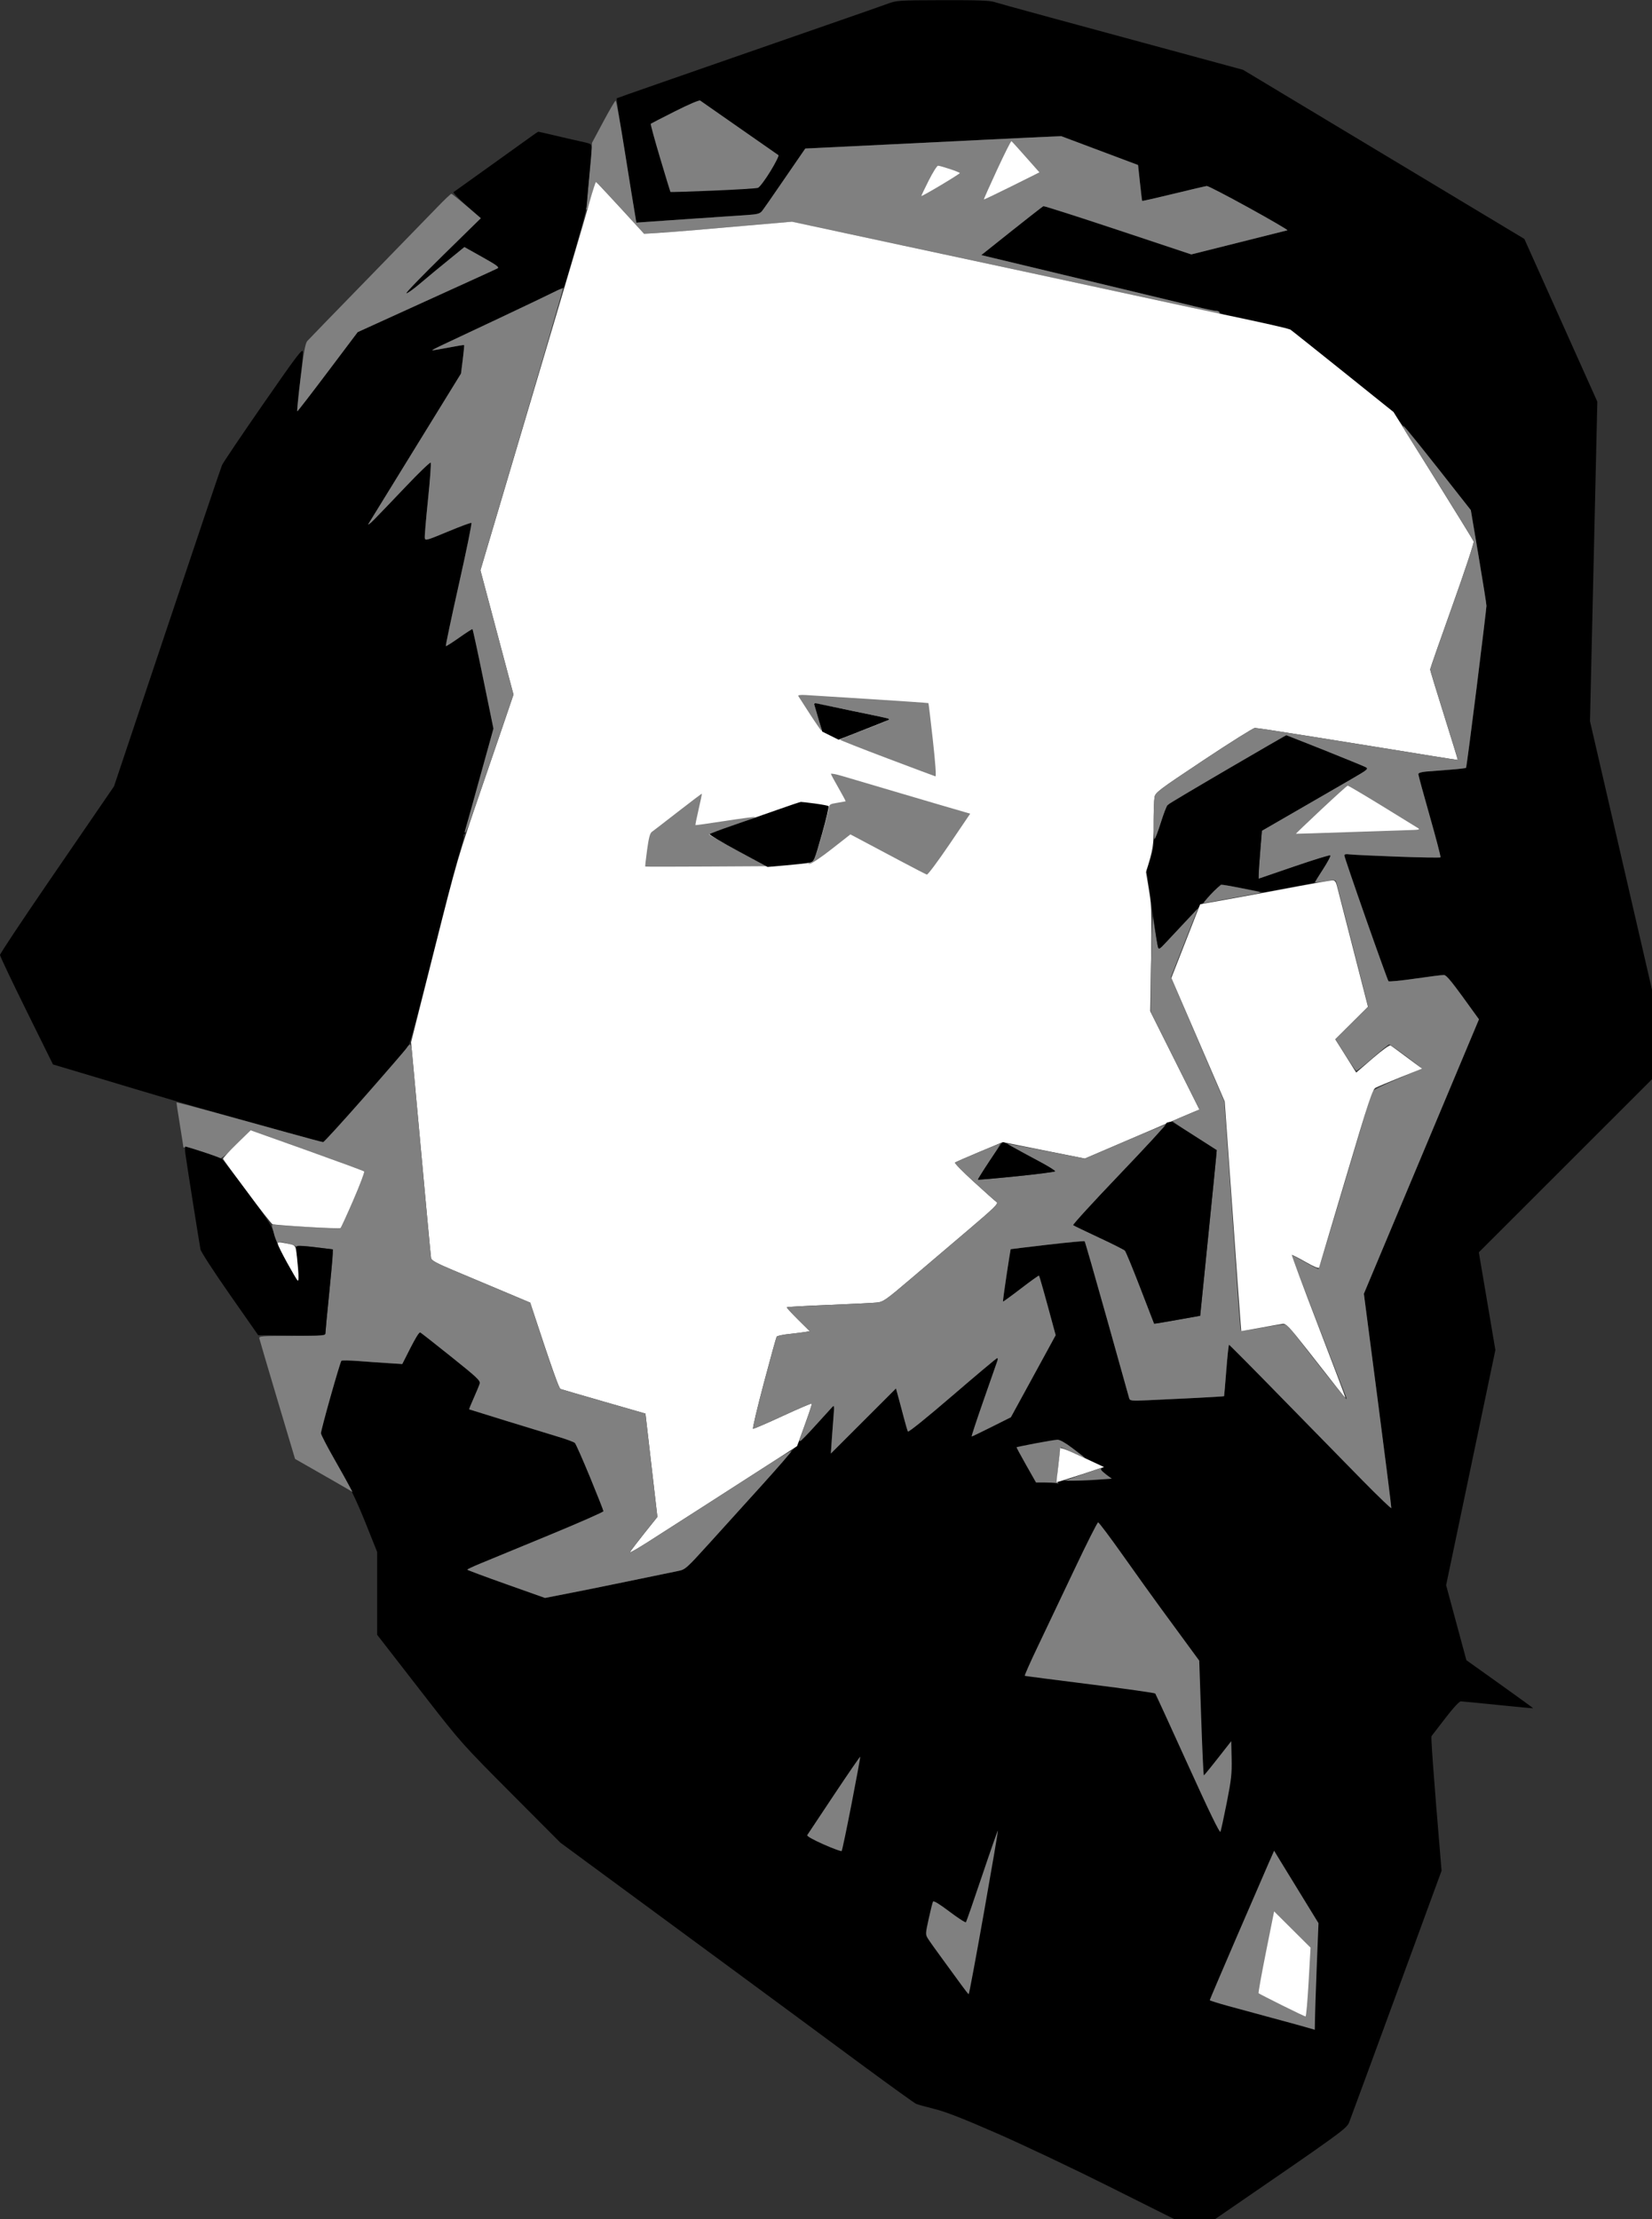 <?xml version="1.0" encoding="UTF-8" standalone="no"?>
<svg
   version="1.2"
   viewBox="0 0 1117 1500"
   width="1117"
   height="1500"
   id="svg1"
   sodipodi:docname="engelsy.svg"
   inkscape:version="1.4 (86a8ad7, 2024-10-11)"
   xmlns:inkscape="http://www.inkscape.org/namespaces/inkscape"
   xmlns:sodipodi="http://sodipodi.sourceforge.net/DTD/sodipodi-0.dtd"
   xmlns="http://www.w3.org/2000/svg"
   xmlns:svg="http://www.w3.org/2000/svg">
  <rect x="0" y="0" width="1117" height="1500" fill="#333333" stroke="none"/>
  <defs
     id="defs1" />
  <sodipodi:namedview
     id="namedview1"
     pagecolor="#505050"
     bordercolor="#eeeeee"
     borderopacity="1"
     inkscape:showpageshadow="0"
     inkscape:pageopacity="0"
     inkscape:pagecheckerboard="0"
     inkscape:deskcolor="#505050"
     inkscape:zoom="0.55"
     inkscape:cx="559.09091"
     inkscape:cy="750"
     inkscape:window-width="1920"
     inkscape:window-height="1027"
     inkscape:window-x="1912"
     inkscape:window-y="-8"
     inkscape:window-maximized="1"
     inkscape:current-layer="svg1" />
  <title
     id="title1">engelsy</title>
  <style
     id="style1">
		tspan { white-space:pre }
		.shp0 { fill: #000000 } 
		.shp1 { fill: #7f7f7f } 
		.shp2 { opacity: 0.984;fill: #7f7f7f } 
		.shp3 { fill: #ffffff } 
	</style>
  <g
     id="Background">
    <path
       id="Path 0"
       class="shp0"
       d="M600 2.6C596.42 3.92 577.98 10.38 559 16.94C540.02 23.51 511.45 33.44 495.5 39.01C479.55 44.58 455.48 52.96 442 57.63C428.52 62.3 417.27 66.28 417 66.47C416.73 66.66 419.07 82.49 422.21 101.66C425.35 120.82 428.44 139.65 429.08 143.5L430.25 150.5C445.94 149.36 460.63 148.35 473 147.52C485.38 146.69 499.55 145.73 504.5 145.4C512.08 144.9 513.77 144.47 515.24 142.65C516.2 141.47 521.91 133.3 527.92 124.5C533.94 115.7 540.13 106.68 541.68 104.45L544.5 100.4C567.75 99.27 588.23 98.28 605 97.46C621.77 96.64 649 95.31 665.5 94.49C682 93.67 700.45 92.78 706.5 92.52L717.5 92.03L769.5 111.54C771.49 130.11 772.16 135.64 772.28 135.8C772.4 135.97 781.95 133.8 793.5 130.99C805.05 128.17 815.17 125.8 816 125.73C816.83 125.66 829.65 132.3 844.5 140.49C859.35 148.68 871.05 155.51 870.5 155.66C869.95 155.81 855.1 159.54 837.5 163.95L805.5 171.97C728.77 146.41 706.05 139.16 705.5 139.37C704.95 139.57 695.27 147.1 684 156.09L663.5 172.43C677.45 175.78 697.92 180.69 718 185.5C738.08 190.31 763.73 196.47 775 199.18C786.27 201.89 801.13 205.47 808 207.13C814.88 208.79 821.17 210.18 822 210.21C822.83 210.24 824.14 210.77 824.93 211.39C825.71 212 827.29 212.61 828.43 212.74C829.57 212.88 838.38 214.74 848 216.88C857.63 219.03 867.08 221.19 869 221.7C871.27 222.3 884.65 232.34 907 250.19C930.64 269.08 942.41 279.14 944.38 282.13C945.97 284.53 948.31 287.4 949.58 288.5C950.86 289.6 961.49 302.72 973.2 317.66L994.5 344.82C1002.7 393.4 1005.08 408.4 1005.07 409.5C1005.06 410.6 1002.05 435.57 998.39 465C994.72 494.43 991.52 518.73 991.26 519C991.01 519.27 986.01 519.85 980.15 520.28C974.29 520.71 967.14 521.27 964.25 521.53C960.97 521.82 959 522.47 959 523.25C959 523.94 962.48 536.75 966.75 551.71C971.01 566.68 974.27 579.19 974 579.51C973.73 579.83 960.45 579.61 944.5 579.03C928.55 578.44 914.04 577.74 912.25 577.48C910.06 577.16 909 577.41 908.99 578.25C908.98 578.94 915.54 598.17 923.56 621C931.58 643.83 938.45 662.84 938.82 663.25C939.19 663.66 947.26 662.87 956.75 661.5C966.24 660.12 975.01 659.02 976.25 659.04C977.99 659.06 980.95 662.48 989.25 674.04L1000 689L922.18 874.5C936.74 986.1 940.86 1018.89 940.73 1019.36C940.6 1019.83 931.92 1011.51 921.44 1000.86C910.95 990.21 886.43 965.17 866.94 945.21C847.45 925.25 831.27 908.94 831 908.95C830.73 908.97 829.9 916.75 829.16 926.24C828.42 935.73 827.74 943.6 827.66 943.73C827.57 943.86 818.73 944.4 808 944.95C797.27 945.49 782.99 946.17 776.25 946.47C765.16 946.95 763.96 946.83 763.53 945.25C763.28 944.29 756.5 920.1 748.48 891.5C740.45 862.9 733.66 839.27 733.38 839C733.11 838.73 721.77 839.79 708.19 841.37C694.61 842.96 683.44 844.31 683.36 844.37C683.28 844.44 682.02 852.38 680.56 862C679.09 871.63 678.03 879.62 678.2 879.77C678.36 879.91 683.79 875.98 690.25 871.02C696.71 866.06 702.22 862.11 702.49 862.25C702.76 862.39 705.41 871.5 708.38 882.5L713.79 902.5C706.59 915.75 699.77 928.23 694 938.79L683.5 957.98C663.35 968.08 657.27 971 657 970.98C656.73 970.96 660.4 959.82 665.16 946.22C669.92 932.62 674.08 920.71 674.41 919.75C674.73 918.79 674.66 917.99 674.25 917.98C673.84 917.97 660.23 929.39 644 943.35C626.7 958.24 614.25 968.27 613.89 967.62C613.55 967 612.28 962.67 611.06 958C609.84 953.33 608.16 947.02 607.33 944L605.82 938.5L561.78 982.5C562.78 967.77 563.34 960.35 563.66 956.5C564.17 950.36 564.07 949.68 562.79 951C561.99 951.83 556.98 957.34 551.67 963.25C546.35 969.16 541.66 973.96 541.25 973.91C540.84 973.87 540.19 974.43 539.8 975.16C539.42 975.9 538.16 977.63 537.01 979C535.86 980.38 526.05 991.43 515.21 1003.57C504.37 1015.71 488.3 1033.57 479.5 1043.27C464.02 1060.33 463.34 1060.93 458.5 1061.89C455.75 1062.44 440.23 1065.64 424 1069C407.77 1072.37 388.65 1076.24 381.5 1077.61L368.5 1080.11C327.82 1065.69 316 1061.28 315.98 1061C315.96 1060.72 319.89 1058.87 324.72 1056.88C329.55 1054.89 350.28 1046.34 370.78 1037.88C391.29 1029.42 408.05 1022.05 408.04 1021.5C408.02 1020.95 403.94 1010.6 398.96 998.5C393.97 986.4 389.36 975.98 388.7 975.34C388.04 974.7 383 972.83 377.5 971.19C372 969.54 356.25 964.72 342.5 960.48C328.75 956.24 317.38 952.71 317.23 952.63C317.08 952.56 318.47 949.13 320.32 945C322.17 940.88 323.98 936.49 324.34 935.25C324.92 933.27 322.67 931.13 305.25 917.2C294.39 908.51 284.94 901.09 284.25 900.7C283.39 900.22 281.28 903.43 277.5 911L272 922C257.66 921.11 248.55 920.46 242.5 919.99C236.45 919.52 231.19 919.44 230.81 919.81C230.43 920.19 227.17 930.96 223.56 943.75C219.95 956.54 217.01 967.79 217.01 968.75C217.02 969.71 222.02 979.27 228.12 990C236.27 1004.35 241.29 1014.72 247.1 1029.25L255 1049L255 1105C263.08 1115.46 275.93 1132 288.76 1148.5C311.37 1177.57 313.13 1179.54 345.48 1212L378.86 1245.5C497.91 1333.08 536.75 1361.69 541.98 1365.59C547.22 1369.48 566.35 1383.61 584.5 1396.97C602.65 1410.33 618.4 1421.65 619.5 1422.11C620.6 1422.58 626.23 1424.13 632 1425.57C639.49 1427.43 651.68 1432.2 674.5 1442.2C692.1 1449.91 726.19 1466.06 750.25 1478.11L794 1500L821.5 1500.04C909.64 1439.56 910.54 1438.88 912.35 1434.24C913.37 1431.63 927.82 1392.38 944.46 1347L974.71 1264.5C968.83 1194.75 967.48 1174.05 967.92 1173.5C968.36 1172.95 972.61 1167.44 977.36 1161.25C982.63 1154.38 986.68 1150.01 987.75 1150.03C988.71 1150.04 1000.08 1151.14 1013 1152.46C1025.92 1153.79 1036.57 1154.79 1036.64 1154.68C1036.72 1154.58 1026.6 1147.23 1014.14 1138.34L991.5 1122.19L977.79 1071.5L1011.1 912.5L999.91 846.5L1117 729.5L1117 669L1075.07 487.5L1080.03 271.5L1030.69 161.5L840.5 47.2C713.4 12.79 674.7 2.18 672.5 1.41C669.4 0.34 661.49 0.05 637.5 0.11C607.33 0.19 606.33 0.26 600 2.6Z"
       style="fill:#000000" />
    <path
       id="Path 1"
       class="shp1"
       d="M456.42 75.2C447.66 79.62 440.27 83.42 440 83.65C439.73 83.88 442.56 94.28 446.3 106.78C450.03 119.28 453.18 129.62 453.3 129.77C453.41 129.92 466.32 129.52 482 128.87C497.68 128.22 511.4 127.37 512.5 126.97C513.6 126.58 517.36 121.58 520.86 115.88C524.36 110.17 526.83 105.22 526.36 104.88C525.89 104.54 514.02 96.27 500 86.5C485.98 76.73 474.01 68.38 473.42 67.95C472.8 67.5 465.53 70.6 456.42 75.2Z"
       style="fill:#808080" />
    <path
       id="Path 2"
       class="shp2"
       d="M407.9 82.28L400.3 96.5C397.54 129.05 396.57 139.4 396.36 140.5C396.13 141.67 396.33 142.09 396.82 141.5C397.28 140.95 398.75 136.56 400.08 131.74C401.41 126.93 402.73 122.99 403 122.99C403.27 122.99 410.7 130.88 419.5 140.51L435.5 158.03C449.45 157.18 461.15 156.28 470.5 155.48C479.85 154.68 498.3 153.08 511.5 151.93L535.5 149.85C651.75 174.84 692.7 183.62 701.5 185.48C710.3 187.35 739.55 193.64 766.5 199.47C793.45 205.29 817.08 210.49 819 211.02C820.92 211.55 823.06 211.99 823.75 211.99C824.44 212 824.77 211.55 824.5 211C824.23 210.45 823.21 210.04 822.25 210.09C821.29 210.14 814.88 208.81 808 207.14C801.13 205.47 786.27 201.89 775 199.18C763.73 196.47 738.08 190.31 718 185.5C697.92 180.69 677.45 175.78 672.5 174.59L663.5 172.43C695.27 147.1 704.95 139.57 705.5 139.37C706.05 139.16 728.77 146.41 756 155.48L805.5 171.97C855.1 159.54 869.95 155.81 870.5 155.66C871.05 155.51 859.35 148.68 844.5 140.49C829.65 132.3 816.83 125.66 816 125.73C815.17 125.8 805.05 128.17 793.5 130.99C781.95 133.8 772.4 135.97 772.28 135.8C772.16 135.64 771.49 130.11 770.78 123.52L769.5 111.54L717.5 92.03C700.45 92.78 682 93.67 665.5 94.49C649 95.31 621.77 96.64 605 97.46C588.23 98.28 567.75 99.27 559.5 99.67L544.5 100.4C540.13 106.68 533.94 115.7 527.92 124.5C521.91 133.3 516.2 141.47 515.24 142.65C513.77 144.47 512.08 144.9 504.5 145.4C499.55 145.73 485.38 146.69 473 147.52C460.63 148.35 445.95 149.36 440.39 149.77L430.29 150.5C428.67 141.2 425.69 122.64 422.62 103.25C419.55 83.86 416.7 68.01 416.27 68.03C415.85 68.04 412.08 74.46 407.9 82.28Z"
       style="fill:#808080;opacity:1" />
    <path
       id="Path 3"
       class="shp0"
       d="M358.5 92.74C355.75 94.76 343.15 103.8 330.5 112.82C317.85 121.83 307.12 129.5 306.67 129.86C306.21 130.21 310.17 134.32 315.47 139L325.11 147.5C285.52 186.25 274.36 197.82 274.76 198.21C275.17 198.6 279.32 195.66 284 191.68C288.68 187.69 297.34 180.51 303.25 175.72L314 167C336.08 179.34 337.85 180.66 336.33 181.44C335.32 181.95 326.63 185.94 317 190.31C307.38 194.67 293.88 200.81 287 203.95C280.13 207.09 267.15 213 258.17 217.08L241.84 224.5C210.58 266.02 201.28 278.05 201 278.03C200.72 278.01 201.52 269.55 202.77 259.24C204.02 248.93 204.92 239.23 204.77 237.67C204.54 235.26 200.49 240.61 178 273.05C163.43 294.06 150.89 312.66 150.13 314.38C149.38 316.1 132.64 365.65 112.94 424.5L77.1 531.5C66.45 547 49.1 572.31 31.68 597.75C14.26 623.19 0 644.67 0 645.5C0 646.33 8.06 663.31 17.91 683.25L35.82 719.5C54.95 725.17 74.67 731.09 92 736.31C109.33 741.53 134.3 748.82 147.5 752.51C160.7 756.2 181.85 762.09 194.5 765.6C207.15 769.11 217.95 771.99 218.5 772.01C219.05 772.03 231.88 757.92 247 740.66C262.13 723.4 275.21 708.42 276.07 707.39C276.94 706.35 284.5 678.27 292.87 645C301.25 611.73 309.43 580.34 311.05 575.25C312.67 570.16 313.77 565.55 313.5 565C313.23 564.45 313.34 564 313.75 564C314.16 564 314.55 563.21 314.61 562.25C314.66 561.29 318.97 545.2 324.18 526.5L333.65 492.5C323.02 440.57 319.72 425.39 319.47 425.25C319.21 425.11 315.18 427.7 310.5 431C305.82 434.3 301.76 436.89 301.47 436.75C301.18 436.61 305.12 417.91 310.22 395.18C315.33 372.45 319.16 353.66 318.75 353.43C318.34 353.19 311.14 355.86 302.75 359.36C288.35 365.36 287.48 365.59 287.21 363.61C287.05 362.45 288.05 350.7 289.42 337.5C290.79 324.3 291.59 313.14 291.21 312.71C290.82 312.27 283.32 319.47 274.54 328.71C265.77 337.94 256.14 347.98 253.15 351C250.16 354.02 248.37 355.38 249.19 354C250 352.63 264.4 329.23 281.18 302L311.71 252.5C313.57 237.78 313.97 233.38 313.8 233.23C313.64 233.09 308.77 233.88 303 235C297.23 236.12 292.39 236.91 292.25 236.77C292.11 236.62 295.03 235.08 298.75 233.35C302.46 231.62 319 223.82 335.5 216.02C352 208.22 369.1 200.11 373.5 198L381.5 194.15C393.08 154.9 396.57 141.25 396.73 138.5C396.88 135.75 397.68 126.75 398.5 118.5C399.32 110.25 400 102.08 400.02 100.35C400.04 97.23 399.97 97.19 392.27 95.51C388 94.58 380 92.74 374.5 91.43C369 90.11 364.27 89.04 364 89.04C363.73 89.05 361.25 90.71 358.5 92.74Z"
       style="fill:#000000" />
    <path
       id="Path 4"
       class="shp3"
       d="M674.16 114.8C669.14 125.64 665.14 134.63 665.27 134.79C665.4 134.95 673.89 130.9 684.15 125.79L702.8 116.5C688.62 100.43 684.23 95.62 683.89 95.44C683.55 95.26 679.17 103.97 674.16 114.8ZM627.98 121.98C625.21 127.47 622.96 132.2 622.97 132.48C622.99 132.77 628.84 129.51 635.97 125.25C643.11 120.99 648.96 117.28 648.99 117C649.01 116.72 645.98 115.49 642.26 114.26C638.54 113.03 634.94 112.02 634.26 112.01C633.57 112 630.75 116.49 627.98 121.98ZM398.54 136.75C396.42 144.31 391.8 160.18 388.27 172C384.73 183.82 369.02 236.7 353.35 289.5L324.85 385.5L347.2 469.5C344.89 476.48 336.34 501.45 326.71 529.5C309.29 580.25 309.13 580.8 293.57 642.5L277.94 704.5C288.15 816.1 291.28 849.4 291.49 850.5C291.78 852.02 295.42 853.99 306.69 858.71C314.83 862.13 329.82 868.43 340 872.71L358.5 880.5C373.95 927.53 378.06 938.53 379 938.87C379.82 939.18 393.08 943.04 408.46 947.46L436.42 955.5L444.5 1025.35C430.11 1043.29 425.95 1048.84 425.97 1049.25C425.99 1049.66 431.06 1046.77 437.25 1042.82C443.44 1038.87 461.77 1027.12 478 1016.72C494.23 1006.31 514.57 993.23 523.22 987.65L538.93 977.5C547.12 955.42 549.27 948.83 549 948.61C548.73 948.38 539.84 952.21 529.25 957.1C518.66 962 509.63 965.89 509.17 965.75C508.71 965.61 511.98 951.77 516.43 935C520.88 918.23 524.8 904.05 525.15 903.5C525.5 902.95 529.32 902.13 533.64 901.68C537.96 901.23 542.85 900.62 544.5 900.32L547.5 899.79C535.1 887.6 531.73 883.86 532 883.62C532.27 883.37 544.88 882.67 560 882.07C575.13 881.46 589.75 880.74 592.5 880.47C597.27 880.01 598.36 879.26 616.5 863.83C626.95 854.95 644.5 840.03 655.5 830.68C672.17 816.52 675.24 813.5 673.92 812.59C673.05 811.99 666.18 805.88 658.65 799C651.11 792.13 645.3 786.21 645.73 785.85C646.15 785.49 653.59 782.23 662.25 778.6L678 772L733.5 783.11C787.75 759.83 805.19 752.38 807.25 751.54L811 750L777.71 683.5C778.95 617.03 778.84 613.58 776.92 602L774.85 589.5C779.71 573.91 780 571.31 780.01 557.75C780.02 549.36 780.29 540.92 780.61 539C781.17 535.68 782.86 534.4 813.85 513.78C831.81 501.84 847.4 492.06 848.5 492.04C849.6 492.02 868.5 494.9 890.5 498.44C912.5 501.98 935 505.6 940.5 506.48C946 507.37 958.38 509.37 968 510.94C977.63 512.5 985.58 513.72 985.68 513.64C985.77 513.56 981.61 500 976.42 483.5C971.22 467 966.98 453.05 966.99 452.5C966.99 451.95 973.76 432.6 982.02 409.5C990.28 386.4 996.77 366.82 996.44 366C996.11 365.18 983.78 345.15 969.04 321.5L942.23 278.5C888.96 235.78 873.05 223.11 872.5 222.79C871.95 222.47 866.1 220.99 859.5 219.52C852.9 218.04 840.3 215.32 831.5 213.48C822.7 211.64 793.45 205.35 766.5 199.5C739.55 193.66 710.3 187.35 701.5 185.48C692.7 183.62 651.75 174.84 610.5 165.97L535.5 149.85C498.3 153.08 479.85 154.68 470.5 155.48C461.15 156.28 449.45 157.18 444.5 157.48L435.5 158.03C410.7 130.88 403.25 122.99 402.95 123C402.64 123 400.66 129.19 398.54 136.75Z"
       style="fill:#ffffff" />
    <path
       id="Path 5"
       class="shp2"
       d="M295.46 140.25C290.56 145.34 269.22 167.28 248.03 189.02C226.84 210.76 208.72 229.43 207.76 230.52C206.44 232.03 205.36 237.93 203.26 255.24C201.74 267.75 200.72 278.01 201 278.03C201.28 278.05 210.58 266.02 221.67 251.28L241.84 224.5C267.15 213 280.13 207.09 287 203.95C293.88 200.81 307.38 194.67 317 190.31C326.63 185.94 335.32 181.95 336.33 181.44C337.85 180.66 336.08 179.34 326.08 173.75L314 167C297.34 180.51 288.68 187.69 284 191.68C279.32 195.66 275.17 198.6 274.76 198.21C274.36 197.82 285.52 186.25 299.57 172.5L325.11 147.5C310.3 134.71 305.63 131 305.18 131C304.73 131 300.35 135.16 295.46 140.25ZM374.82 197.27C371.89 198.79 354.88 206.93 337 215.36C319.13 223.78 301.69 231.98 298.25 233.58C294.81 235.19 292.11 236.62 292.25 236.77C292.39 236.91 297.23 236.12 303 235C308.77 233.88 313.64 233.09 313.8 233.23C313.97 233.38 313.57 237.78 312.91 243L311.71 252.5C264.4 329.23 250 352.63 249.19 354C248.37 355.38 250.16 354.02 253.15 351C256.14 347.98 265.77 337.94 274.54 328.71C283.32 319.47 290.82 312.27 291.21 312.71C291.59 313.14 290.79 324.3 289.42 337.5C288.05 350.7 287.05 362.45 287.21 363.61C287.48 365.59 288.35 365.36 302.75 359.36C311.14 355.86 318.34 353.19 318.75 353.43C319.16 353.66 315.33 372.45 310.22 395.18C305.12 417.91 301.18 436.61 301.47 436.75C301.76 436.89 305.82 434.3 310.5 431C315.18 427.7 319.21 425.11 319.47 425.25C319.72 425.39 323.02 440.57 326.79 459L333.65 492.5C319.47 543.65 315 559.63 314.56 561C314.06 562.6 314.12 563.14 314.73 562.5C315.26 561.95 317.08 557.45 318.77 552.5C320.47 547.55 327.56 526.85 334.53 506.5L347.21 469.5L324.85 385.5C368.41 238.25 380.85 195.27 380.6 194.99C380.35 194.72 377.75 195.74 374.82 197.27ZM951.59 293.75C953.63 296.91 964.42 314.13 975.57 332C986.71 349.88 996.11 365.18 996.44 366C996.77 366.82 990.28 386.4 982.02 409.5C973.76 432.6 966.99 451.95 966.99 452.5C966.98 453.05 971.22 467 976.42 483.5C981.61 500 985.77 513.56 985.68 513.64C985.58 513.72 977.63 512.5 968 510.94C958.38 509.37 946 507.37 940.5 506.48C935 505.6 912.5 501.98 890.5 498.44C868.5 494.9 849.6 492.02 848.5 492.04C847.4 492.06 831.81 501.84 813.85 513.78C782.86 534.4 781.17 535.68 780.61 539C780.29 540.92 780.02 548.01 780.01 554.75C780 561.49 780.34 567.01 780.75 567.03C781.16 567.04 783.08 562.04 785 555.92C787.63 547.55 789.12 544.36 791 543.04C792.38 542.08 809.7 531.84 829.5 520.29C849.3 508.75 866.51 498.78 867.75 498.15C869.69 497.16 873.43 498.37 895.25 507.11C909.14 512.67 921.63 517.78 923 518.46C925.42 519.65 925.11 519.92 913.5 526.67C906.9 530.51 890.64 539.92 877.37 547.58L853.23 561.5C851.51 582.42 851 589.74 851 591.25L851 594C888.2 581.21 899.22 577.84 899.5 578.25C899.77 578.66 897.52 582.83 894.5 587.5C891.48 592.17 889.11 596.18 889.25 596.4C889.39 596.62 892.53 596.28 896.24 595.65C902.03 594.66 903.04 594.71 903.46 596C903.72 596.83 908.71 616.17 914.53 639L925.13 680.5L903 702.5C913.09 718.77 916.47 723.61 917.01 723.75C917.55 723.89 922.61 719.95 928.25 714.99C933.89 710.04 938.84 705.99 939.25 705.99C939.66 706 944.7 709.49 950.44 713.75C956.19 718.01 960.92 721.73 960.96 722C961 722.27 953.58 725.65 944.46 729.5C935.17 733.42 927.71 737.16 927.48 738C927.25 738.83 919.16 766.05 909.5 798.5C899.85 830.95 891.73 857.61 891.47 857.75C891.21 857.89 887.06 855.76 882.25 853.02C877.44 850.28 873.41 848.14 873.29 848.27C873.18 848.4 881.17 869.42 891.04 895C900.92 920.58 909.45 942.51 910 943.75C910.55 944.99 910.66 945.84 910.25 945.64C909.84 945.44 903.2 937.29 895.5 927.53C887.8 917.76 879.14 906.68 876.25 902.89C873.36 899.1 870.21 895.72 869.25 895.37C868.29 895.02 861.2 895.94 853.5 897.4C845.8 898.86 839.27 899.78 839 899.43C838.73 899.09 837.73 887.26 836.79 873.15C835.85 859.04 833.45 824.33 831.45 796L827.8 744.5L791.72 660.5C803.01 631.83 807.12 621.36 808.14 618.75L810 614C798.63 626.01 792.67 632.35 789.41 635.84C783.87 641.79 783.46 642.04 782.9 639.84C782.56 638.55 781.67 633.45 780.91 628.5L779.52 619.5C778.53 635.77 778.19 650.29 778.12 662.25L778 684L811 750C805.19 752.36 801.15 754.04 798.27 755.27C795.39 756.5 793.03 757.73 793.02 758C793.02 758.27 799.65 762.75 807.76 767.94C815.87 773.13 822.58 777.4 822.68 777.44C822.78 777.47 820.31 802.67 817.18 833.44L811.5 889.38C787.48 893.69 780.45 894.84 780.38 894.72C780.32 894.6 776.11 883.7 771.02 870.5C765.93 857.3 761.26 845.97 760.63 845.33C760.01 844.68 752.08 840.69 743 836.46C733.92 832.22 726.14 828.47 725.71 828.13C725.27 827.78 739.36 812.42 757.02 794C774.68 775.58 788.76 760.38 788.31 760.23C787.87 760.08 775.35 765.16 760.5 771.53L733.5 783.11C693.2 775.21 681.41 773.05 681.3 773.21C681.19 773.37 688.5 777.44 697.55 782.25C706.6 787.06 713.73 791.34 713.39 791.75C713.06 792.16 701.25 793.68 687.14 795.11C673.04 796.55 661.39 797.56 661.25 797.36C661.11 797.16 664.6 791.6 669 785C673.4 778.4 676.66 773 676.25 773.01C675.84 773.01 668.98 775.75 661 779.11C653.02 782.46 646.15 785.49 645.73 785.85C645.3 786.21 651.11 792.13 658.65 799C666.18 805.88 673.05 811.99 673.92 812.59C675.24 813.5 672.17 816.52 655.5 830.68C644.5 840.03 626.95 854.95 616.5 863.83C598.36 879.26 597.27 880.01 592.5 880.47C589.75 880.74 575.13 881.46 560 882.07C544.88 882.67 532.27 883.37 532 883.62C531.73 883.86 535.1 887.6 539.5 891.92L547.5 899.79C542.85 900.62 537.96 901.23 533.64 901.68C529.32 902.13 525.5 902.95 525.15 903.5C524.8 904.05 520.88 918.23 516.43 935C511.98 951.77 508.71 965.61 509.17 965.75C509.63 965.89 518.66 961.99 529.25 957.1C539.84 952.2 548.63 948.49 548.78 948.85C548.94 949.21 547.27 954.45 545.09 960.5C542.9 966.55 540.98 972.02 540.81 972.65C540.64 973.28 540.73 973.95 541 974.13C541.27 974.32 545.96 969.53 551.42 963.48C556.87 957.44 561.99 951.83 562.79 951C564.07 949.68 564.17 950.36 563.66 956.5C563.34 960.35 562.78 967.77 562.42 973L561.78 982.5L605.82 938.5C608.16 947.02 609.84 953.33 611.06 958C612.28 962.67 613.55 967 613.89 967.62C614.25 968.27 626.7 958.24 644 943.35C660.23 929.39 673.84 917.97 674.25 917.98C674.66 917.99 674.73 918.79 674.41 919.75C674.08 920.71 669.92 932.62 665.16 946.22C660.4 959.82 656.73 970.96 657 970.98C657.27 971 663.35 968.08 670.5 964.5L683.5 957.98C699.77 928.23 706.59 915.75 709.14 911.05L713.79 902.5C705.41 871.5 702.76 862.39 702.49 862.25C702.22 862.11 696.71 866.06 690.25 871.02C683.79 875.98 678.36 879.91 678.2 879.77C678.03 879.62 679.09 871.63 680.56 862C682.02 852.38 683.28 844.44 683.36 844.37C683.44 844.31 694.61 842.96 708.19 841.37C721.77 839.79 733.11 838.73 733.38 839C733.66 839.27 740.45 862.9 748.48 891.5C756.5 920.1 763.28 944.29 763.53 945.25C763.96 946.83 765.16 946.95 776.25 946.47C782.99 946.17 797.27 945.49 808 944.95C818.73 944.4 827.57 943.86 827.66 943.73C827.74 943.6 828.42 935.73 829.16 926.24C829.9 916.75 830.73 908.97 831 908.95C831.27 908.94 847.45 925.25 866.94 945.21C886.43 965.17 910.95 990.21 921.44 1000.86C931.92 1011.51 940.6 1019.83 940.73 1019.36C940.86 1018.89 936.74 986.1 931.57 946.5L922.18 874.5L1000 689C980.95 662.48 977.99 659.06 976.25 659.04C975.01 659.02 966.24 660.12 956.75 661.5C947.26 662.87 939.19 663.66 938.82 663.25C938.45 662.84 931.58 643.83 923.56 621C915.54 598.17 908.98 578.94 908.99 578.25C909 577.41 910.06 577.16 912.25 577.48C914.04 577.74 928.55 578.44 944.5 579.03C960.45 579.61 973.73 579.83 974 579.51C974.27 579.19 971.01 566.68 966.75 551.71C962.48 536.75 959 523.94 959 523.25C959 522.47 960.97 521.82 964.25 521.53C967.14 521.27 974.29 520.71 980.15 520.28C986.01 519.85 991.01 519.27 991.26 519C991.52 518.73 994.72 494.43 998.39 465C1002.05 435.57 1005.06 410.6 1005.07 409.5C1005.08 408.4 1002.7 393.4 999.79 376.16L994.5 344.82C960.01 300.78 949.53 288 948.95 288C948.37 288 949.56 290.59 951.59 293.75Z"
       style="fill:#808080;opacity:1" />
    <path
       id="Path 6"
       class="shp1"
       d="M539.78 470.5C540.09 471.05 543.65 476.56 547.67 482.75C551.7 488.94 555.23 494 555.5 494C555.77 494 554.7 489.84 553.11 484.75C551.53 479.66 550.29 475.42 550.36 475.33C550.44 475.24 561.3 477.39 574.5 480.1C587.7 482.81 599.17 485.29 600 485.59C601.14 486.02 600.91 486.46 599 487.42C597.63 488.12 590.08 491.12 582.23 494.1C574.38 497.07 567.96 499.73 567.96 500C567.96 500.27 582.24 505.9 599.71 512.5C617.17 519.1 631.92 524.62 632.48 524.77C633.11 524.93 632.46 515.63 630.75 500.27C629.24 486.65 627.89 475.39 627.75 475.26C627.61 475.13 609.95 473.91 588.5 472.55C567.05 471.18 547.18 469.94 544.35 469.78C541.13 469.61 539.42 469.87 539.78 470.5Z"
       style="fill:#808080" />
    <path
       id="Path 7"
       class="shp0"
       d="M550.54 476.24C550.74 476.93 552.03 481.32 553.42 486L555.94 494.5L567 500C592.96 489.88 600.73 486.74 601 486.48C601.27 486.23 600.83 485.8 600 485.53C599.17 485.26 588.6 483.01 576.5 480.54C564.4 478.06 553.53 475.79 552.34 475.5C550.9 475.15 550.3 475.4 550.54 476.24ZM830 520.03C808.27 532.71 790 543.63 789.39 544.3C788.78 544.96 786.76 550.35 784.89 556.27C783.03 562.2 781.16 567.03 780.75 567.02C780.34 567.01 780.01 568.69 780.01 570.75C780.02 572.81 778.96 577.65 777.66 581.5L775.29 588.5C778.2 608.65 779.78 619.67 780.69 626C781.59 632.33 782.6 638.55 782.92 639.83C783.47 642.02 783.78 641.86 788.49 636.83C791.23 633.9 797.04 627.67 801.39 623C805.74 618.33 812.95 610.73 817.4 606.12L825.5 597.73L854.5 603.2C880.85 598.33 888.55 596.82 888.62 596.71C888.68 596.59 891.27 592.56 894.37 587.75C897.47 582.94 899.77 578.66 899.5 578.25C899.22 577.84 888.2 581.21 875 585.75L851 594C851 589.74 851.51 582.42 852.12 575L853.23 561.5C890.64 539.92 906.9 530.51 913.5 526.67C925.11 519.92 925.42 519.65 923 518.46C921.63 517.78 909.14 512.67 895.25 507.11C881.36 501.55 869.89 497 869.75 496.99C869.61 496.98 851.73 507.35 830 520.03Z"
       style="fill:#000000" />
    <path
       id="Path 8"
       class="shp1"
       d="M561.84 523.12C561.93 523.6 564.26 527.94 567.03 532.75C569.79 537.56 571.93 541.57 571.78 541.65C571.62 541.72 569.08 542.17 566.11 542.65C561.11 543.44 560.7 543.71 560.35 546.5C560.15 548.15 557.85 556.9 555.24 565.95C550.96 580.8 550.26 582.46 548 583.1C545.99 583.66 545.89 583.82 547.5 583.89C548.61 583.94 555.15 579.56 562.25 573.99L575 564C587.79 570.76 599.15 576.8 608.5 581.78C617.85 586.76 626.03 590.98 626.69 591.17C627.34 591.35 634.2 582.16 641.94 570.75L656 550C644.76 546.76 627.1 541.57 609.5 536.37C591.9 531.18 573.94 525.87 569.59 524.58C565.24 523.29 561.75 522.63 561.84 523.12Z"
       style="fill:#808080" />
    <path
       id="Path 9"
       class="shp3"
       d="M893.23 547.31C883.73 556.21 876.08 563.54 876.23 563.58C876.38 563.63 893.15 563.1 913.5 562.4C933.85 561.7 952.75 561.08 955.5 561.01C959.18 560.92 960.11 560.62 959 559.89C958.17 559.34 947.26 552.62 934.75 544.95C922.24 537.28 911.66 531.02 911.25 531.06C910.84 531.09 902.73 538.4 893.23 547.31Z"
       style="fill:#ffffff" />
    <path
       id="Path 10"
       class="shp1"
       d="M458.42 548.67C449.66 555.49 441.72 561.61 440.76 562.28C439.47 563.18 438.63 566.37 437.53 574.5C436.71 580.55 436.15 585.6 436.27 585.73C436.4 585.86 454.92 585.86 477.43 585.73L518.37 585.5C487.96 569.23 479.26 564.27 479.43 564C479.59 563.73 486.88 561.05 495.61 558.06C504.35 555.06 511.05 552.46 510.5 552.27C509.95 552.08 500.73 553.29 490 554.95C479.27 556.61 470.38 557.86 470.23 557.73C470.08 557.6 471.04 552.83 472.36 547.13C473.69 541.43 474.67 536.65 474.55 536.52C474.43 536.39 467.17 541.86 458.42 548.67Z"
       style="fill:#808080" />
    <path
       id="Path 11"
       class="shp0"
       d="M525 547.59C516.48 550.61 502.98 555.33 495 558.09C487.02 560.84 480.18 563.4 479.78 563.79C479.38 564.18 488.05 569.34 499.03 575.25L519 586C538.76 584.33 545.85 583.51 547.5 583.1C550.43 582.38 550.61 581.96 555.73 563.93C558.61 553.79 560.64 545.23 560.23 544.89C559.83 544.56 555.67 543.77 551 543.14C546.33 542.51 542.05 542.02 541.5 542.05C540.95 542.08 533.52 544.57 525 547.59Z"
       style="fill:#000000" />
    <path
       id="Path 12"
       class="shp3"
       d="M878 599.03C866.73 601.15 853.9 603.55 849.5 604.36C845.1 605.18 834.75 607.06 826.5 608.54L811.5 611.23L792 661L828.07 744.5C836.59 864.63 839.16 899.58 839.28 899.67C839.4 899.76 845.13 898.8 852 897.53C858.88 896.26 865.71 895.06 867.19 894.86C869.61 894.53 871.24 896.25 884.02 912.5C891.81 922.4 900.72 933.77 903.84 937.77C906.95 941.77 909.59 944.92 909.71 944.77C909.82 944.62 901.6 922.9 891.44 896.5C881.28 870.1 873.2 848.39 873.48 848.25C873.77 848.11 877.94 850.24 882.75 852.99C888.6 856.32 891.64 857.57 891.92 856.74C892.16 856.06 900.31 828.73 910.03 796C925.69 743.31 927.99 736.36 930.11 735.25C931.42 734.56 939.02 731.37 947 728.15L961.5 722.31C946 710.74 940.94 707.07 940.25 706.69C939.49 706.27 934.73 709.69 928 715.5L917 725L902.83 702.5L924.96 680.5C909.45 620.05 904.5 600.81 903.97 598.75C903.2 595.77 902.54 595.02 900.75 595.09C899.51 595.14 889.27 596.92 878 599.03Z"
       style="fill:#ffffff" />
    <path
       id="Path 13"
       class="shp2"
       d="M818.5 604.69C815.2 608.24 813.17 610.92 814 610.64C814.83 610.35 823.6 608.7 833.5 606.97C843.4 605.23 851.73 603.64 852 603.43C852.27 603.22 851.38 602.81 850 602.52C848.63 602.22 843 601.08 837.5 599.98C832 598.87 826.83 598.03 826 598.1C825.17 598.18 821.8 601.14 818.5 604.69ZM275.03 708.25C274.27 709.49 261.47 724.35 246.58 741.27C231.68 758.19 219.05 772.03 218.5 772.01C217.95 771.99 207.15 769.11 194.5 765.59C181.85 762.08 159.8 755.98 145.5 752.04C131.2 748.09 119.44 745.01 119.36 745.18C119.28 745.36 120.28 752.02 121.58 760C122.88 767.98 123.96 774.84 123.97 775.25C123.99 775.66 124.45 775.77 125 775.5C125.55 775.23 130.84 776.58 136.75 778.52C142.66 780.45 148.1 782.36 148.84 782.77C149.74 783.26 153.35 780.28 159.84 773.72L169.5 763.93C228.4 785.02 245.84 791.44 246.25 791.82C246.66 792.19 243.4 800.83 239 811C234.6 821.17 230.66 829.76 230.25 830.09C229.84 830.41 220.05 830.1 208.5 829.39C196.95 828.69 186.6 827.95 185.5 827.75C183.55 827.39 183.53 827.53 185 833.59C185.82 837 186.85 840.18 187.28 840.65C187.71 841.12 188.04 840.94 188.03 840.25C188.01 839.28 189.06 839.23 192.75 840.04C195.36 840.61 198.29 841.51 199.25 842.04C200.21 842.57 201 842.66 201 842.25C201 841.84 206.41 842.17 213.01 843L225.02 844.5C224.98 849.15 223.85 861.52 222.49 875C221.13 888.48 220.01 900.29 220.01 901.25C220 902.86 218.26 903 197.5 903C176.6 903 175.03 903.12 175.36 904.75C175.57 905.71 181.08 924.42 187.61 946.32L199.5 986.14C224.3 1000.27 233.04 1005.3 234.92 1006.44L238.35 1008.5C235.12 1002.3 230.32 993.75 225.6 985.5C220.87 977.25 217.01 969.71 217 968.75C217 967.79 219.95 956.54 223.56 943.75C227.17 930.96 230.43 920.19 230.81 919.81C231.19 919.44 236.45 919.52 242.5 919.99C248.55 920.46 257.66 921.11 262.75 921.42L272 922C281.28 903.43 283.39 900.22 284.25 900.7C284.94 901.09 294.39 908.51 305.25 917.2C322.67 931.13 324.92 933.27 324.34 935.25C323.98 936.49 322.17 940.88 320.32 945C318.47 949.13 317.08 952.56 317.23 952.63C317.38 952.71 328.75 956.24 342.5 960.48C356.25 964.72 372 969.54 377.5 971.19C383 972.83 388.04 974.7 388.7 975.34C389.36 975.98 393.97 986.4 398.96 998.5C403.94 1010.6 408.02 1020.95 408.04 1021.5C408.05 1022.05 391.29 1029.42 370.78 1037.88C350.28 1046.34 329.55 1054.89 324.72 1056.88C319.89 1058.87 315.96 1060.72 315.98 1061C316 1061.28 327.82 1065.69 342.26 1070.8L368.5 1080.11C388.65 1076.24 407.77 1072.37 424 1069C440.23 1065.64 455.75 1062.44 458.5 1061.89C463.34 1060.93 464.02 1060.33 479.5 1043.27C488.3 1033.57 504.39 1015.82 515.25 1003.82C526.11 991.82 535 981.55 535 981C535 980.45 528.14 984.44 519.75 989.86C511.36 995.28 492.57 1007.36 478 1016.71C463.43 1026.06 445.76 1037.38 438.75 1041.86C431.74 1046.34 425.99 1049.66 425.97 1049.25C425.95 1048.84 430.11 1043.29 435.22 1036.93L444.5 1025.35L436.42 955.5C393.08 943.04 379.82 939.18 379 938.87C378.06 938.53 373.95 927.53 368 909.41L358.5 880.5C329.82 868.43 314.83 862.13 306.69 858.71C295.43 853.99 291.78 852.02 291.49 850.5C291.28 849.4 288.37 818.35 285.03 781.5C281.69 744.65 278.75 712.59 278.51 710.25C278.27 707.91 277.7 706 277.24 706C276.78 706 275.78 707.01 275.03 708.25Z"
       style="fill:#808080;opacity:1" />
    <path
       id="Path 14"
       class="shp0"
       d="M789.75 758.62C788.79 758.83 788.21 759.34 788.47 759.75C788.74 760.16 774.54 775.58 756.93 794C739.32 812.42 725.27 827.78 725.71 828.13C726.14 828.47 733.92 832.22 743 836.46C752.08 840.69 760.01 844.68 760.63 845.33C761.26 845.97 765.93 857.3 771.02 870.5C776.11 883.7 780.32 894.6 780.38 894.72C780.45 894.84 787.48 893.69 796 892.16L811.5 889.38C820.31 802.67 822.78 777.47 822.68 777.44C822.58 777.41 815.75 773.03 807.5 767.71C799.25 762.4 792.27 758.09 792 758.14C791.73 758.19 790.71 758.4 789.75 758.62Z"
       style="fill:#000000" />
    <path
       id="Path 15"
       class="shp3"
       d="M160 773.27C154.79 778.37 150.64 782.87 150.77 783.27C150.9 783.67 158.2 793.67 167 805.5C175.8 817.33 183.56 827.22 184.25 827.5C184.94 827.77 195.4 828.6 207.5 829.33C219.6 830.07 229.84 830.41 230.25 830.09C230.66 829.76 234.6 821.17 239 811C243.4 800.83 246.66 792.19 246.25 791.82C245.84 791.44 228.4 785.02 207.5 777.55C186.6 770.08 169.49 763.98 169.48 763.98C169.47 763.99 165.2 768.17 160 773.27Z"
       style="fill:#ffffff" />
    <path
       id="Path 16"
       class="shp0"
       d="M669.25 784.53C664.71 791.39 661.11 797.16 661.25 797.36C661.39 797.56 673.04 796.55 687.14 795.11C701.25 793.68 713.06 792.16 713.39 791.75C713.73 791.34 708.71 788.23 702.25 784.85C695.79 781.47 687.91 777.19 684.75 775.35C681.59 773.51 678.66 772.01 678.25 772.03C677.84 772.04 673.79 777.66 669.25 784.53ZM125.4 780.25C125.79 783.14 128.1 798.1 130.54 813.5C132.98 828.9 135.24 842.85 135.55 844.5C135.86 846.15 144.77 859.88 155.35 875L174.58 902.5C218.34 902.98 220 902.87 220.01 901.25C220.01 900.29 221.13 888.48 222.49 875C223.85 861.52 224.98 849.15 224.99 847.5L225.02 844.5C203.5 841.81 200.92 841.76 200.51 842.75C200.23 843.44 200.45 847.71 200.99 852.25C201.54 856.79 202 861.85 202.01 863.5C202.02 865.38 201.69 866.13 201.12 865.5C200.61 864.95 197.1 858.88 193.32 852C189.36 844.81 185.93 837.16 185.24 834C184.21 829.26 181.78 825.45 167.71 806.5C158.72 794.4 150.72 784.02 149.93 783.43C149.14 782.84 143.44 780.7 137.25 778.68C131.06 776.66 125.71 775 125.35 775C125 775 125.02 777.36 125.4 780.25Z"
       style="fill:#000000" />
    <path
       id="Path 17"
       class="shp3"
       d="M187.86 840.89C187.97 841.78 190.79 847.45 194.12 853.5C197.46 859.55 200.64 864.95 201.19 865.5C201.87 866.17 201.98 863.54 201.52 857.5C201.14 852.55 200.54 846.95 200.17 845.05C199.53 841.75 199.23 841.54 193.58 840.44C188.3 839.4 187.68 839.45 187.86 840.89Z"
       style="fill:#ffffff" />
    <path
       id="Path 18"
       class="shp1"
       d="M700 975.62C693.13 976.93 687.42 978.12 687.32 978.25C687.22 978.39 690.14 983.81 693.82 990.3L700.5 1002.09C710.19 1002.02 713.79 1002.27 714.75 1002.59C715.81 1002.95 716.07 1002.86 715.39 1002.34C714.59 1001.73 714.66 998.36 715.65 990C716.4 983.67 717.13 978.44 717.26 978.36C717.39 978.28 721.33 979.99 726 982.16C730.67 984.33 734.05 985.72 733.5 985.26C732.95 984.79 729.13 981.86 725 978.74C720.26 975.16 716.58 973.1 715 973.15C713.63 973.19 706.88 974.31 700 975.62Z"
       style="fill:#808080" />
    <path
       id="Path 19"
       class="shp3"
       d="M716.86 978.81C716.89 979.19 716.31 984.45 715.59 990.5C714.86 996.55 714.32 1001.65 714.39 1001.83C714.45 1002.01 721.7 999.79 730.5 996.9L746.5 991.65C734.1 985.8 727.42 982.76 723.66 981.11C719.9 979.46 716.84 978.43 716.86 978.81Z"
       style="fill:#ffffff" />
    <path
       id="Path 20"
       class="shp1"
       d="M732 996.5L719.5 1000.84C728.02 1000.97 735.28 1000.67 741.13 1000.25L751.75 999.5C745.74 995.24 744.21 993.55 744.46 993C744.72 992.45 744.83 992.04 744.71 992.08C744.6 992.12 738.88 994.11 732 996.5ZM726.5 1060.75C718.25 1078.19 707.18 1101.46 701.9 1112.48C696.62 1123.49 692.57 1132.62 692.9 1132.77C693.23 1132.91 713.08 1135.49 737 1138.49C760.92 1141.49 780.78 1144.3 781.11 1144.72C781.45 1145.15 791.35 1166.72 803.11 1192.66C817.68 1224.79 824.73 1239.3 825.21 1238.16C825.6 1237.25 827.52 1228.4 829.48 1218.5C832.55 1202.97 833 1198.88 832.77 1188.71L832.5 1176.92C818.55 1194.81 814.27 1200 814 1200C813.73 1200 812.91 1182.56 812.19 1161.25L810.87 1122.5C797.83 1104.67 789.87 1093.83 784.77 1086.89C779.67 1079.96 768.3 1064.1 759.49 1051.64C750.69 1039.19 743.04 1029.01 742.49 1029.02C741.95 1029.03 734.75 1043.31 726.5 1060.75ZM563.93 1213.17C554.34 1227.54 546.19 1239.79 545.82 1240.4C545.39 1241.09 549.45 1243.41 556.82 1246.68C563.24 1249.54 568.77 1251.56 569.1 1251.18C569.44 1250.81 572.46 1236.39 575.82 1219.15C579.18 1201.91 581.8 1187.64 581.64 1187.43C581.48 1187.22 573.51 1198.8 563.93 1213.17ZM664.09 1267.71C658.4 1284.64 653.46 1298.85 653.12 1299.28C652.78 1299.71 647.77 1296.49 642 1292.12C635.25 1287.01 631.27 1284.59 630.86 1285.34C630.51 1285.98 629.19 1291.22 627.93 1297C625.67 1307.31 625.67 1307.55 627.5 1310.5C628.52 1312.15 633.01 1318.45 637.47 1324.5C641.93 1330.55 647.59 1338.3 650.04 1341.72C652.49 1345.14 654.73 1347.96 655 1347.97C655.27 1347.99 659.89 1323.22 665.26 1292.94C670.63 1262.65 674.89 1237.66 674.74 1237.39C674.58 1237.13 669.79 1250.77 664.09 1267.71ZM857.84 1259.23C855.83 1263.78 846.04 1286.4 836.07 1309.5C826.11 1332.6 817.96 1351.72 817.96 1352C817.97 1352.28 823.49 1354.02 830.23 1355.88C836.98 1357.74 849.92 1361.26 859 1363.7C868.08 1366.13 878.54 1369 882.25 1370.06L889 1372C889.12 1361.54 889.69 1345.32 890.33 1329.22L891.5 1299.94C874.15 1271.7 867.4 1260.68 865.3 1257.23L861.5 1250.96L857.84 1259.23Z"
       style="fill:#808080" />
    <path
       id="Path 21"
       class="shp3"
       d="M856 1319.43C852.98 1334.52 850.73 1347.07 851 1347.32C851.27 1347.57 858.36 1351.2 866.75 1355.39C875.14 1359.57 882.34 1363 882.75 1363C883.16 1363.01 884.09 1352.54 884.81 1339.75L886.12 1316.5L861.5 1291.99L856 1319.43Z"
       style="fill:#ffffff" />
  </g>
</svg>
